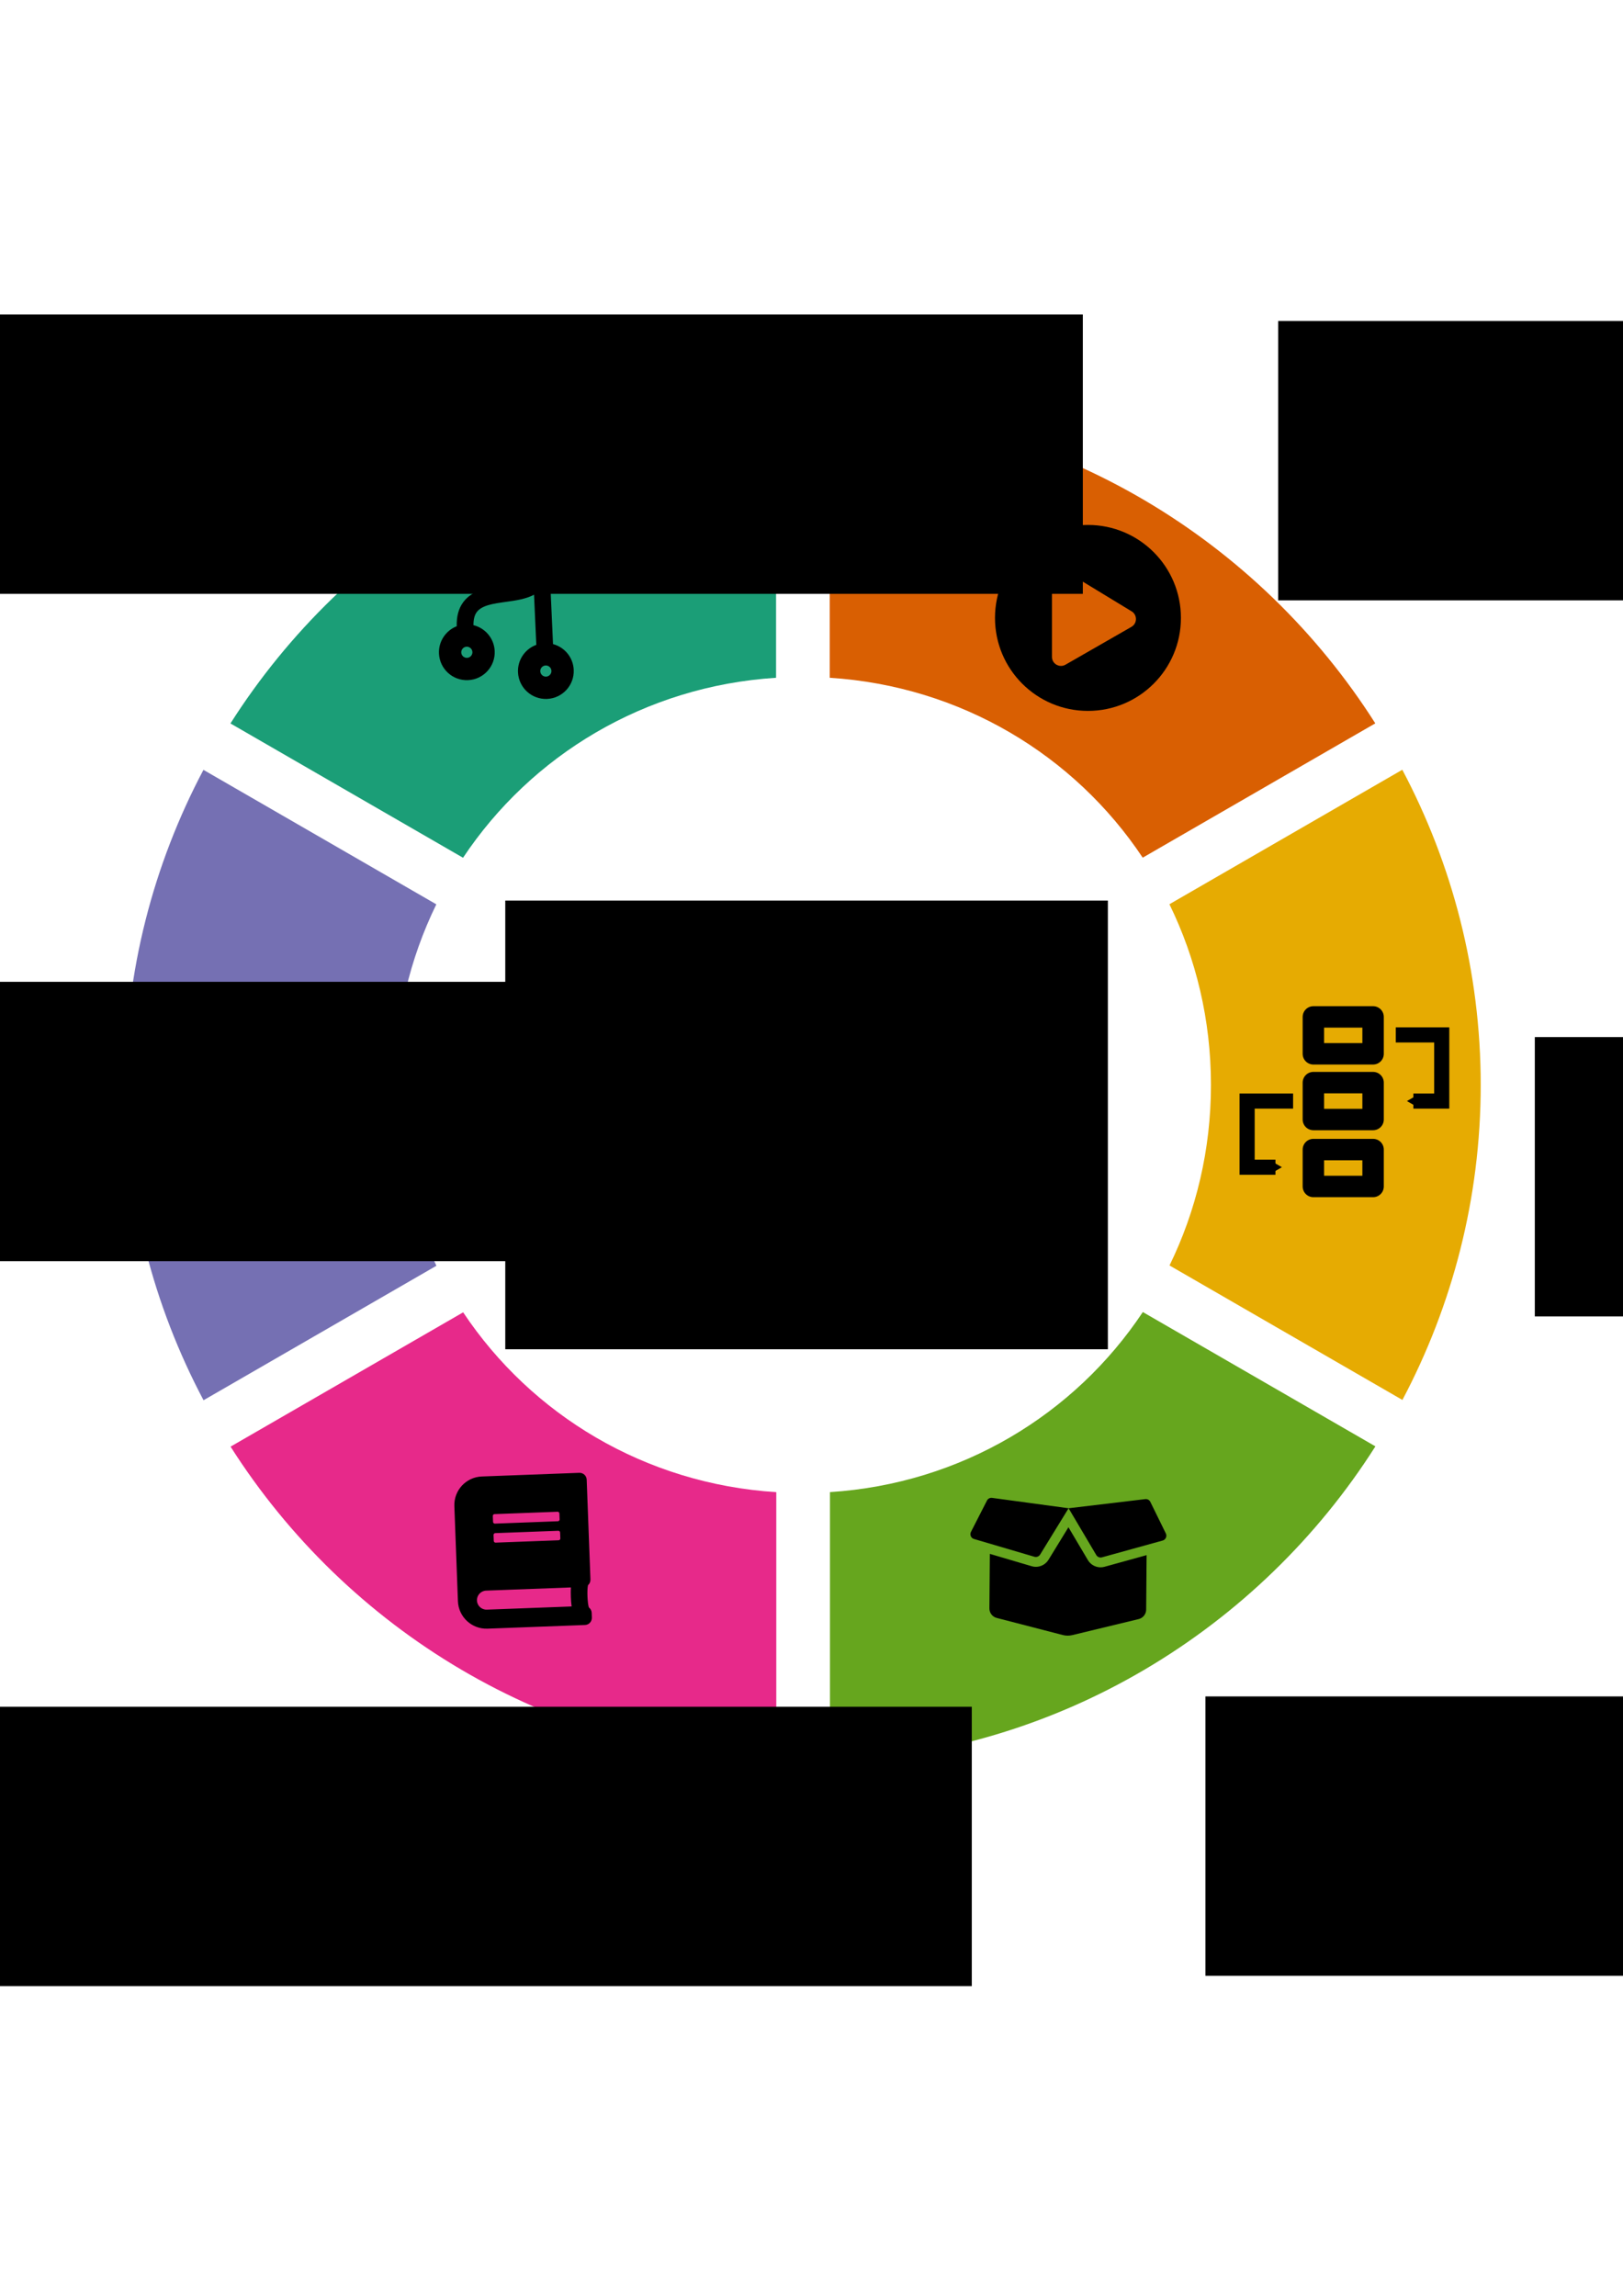 <?xml version="1.0" encoding="UTF-8" standalone="no"?>
<!-- Created with Inkscape (http://www.inkscape.org/) -->

<svg
   xmlns:dc="http://purl.org/dc/elements/1.1/"
   xmlns:cc="http://creativecommons.org/ns#"
   xmlns:rdf="http://www.w3.org/1999/02/22-rdf-syntax-ns#"
   xmlns:svg="http://www.w3.org/2000/svg"
   xmlns="http://www.w3.org/2000/svg"
   xmlns:sodipodi="http://sodipodi.sourceforge.net/DTD/sodipodi-0.dtd"
   xmlns:inkscape="http://www.inkscape.org/namespaces/inkscape"
   width="210mm"
   height="297mm"
   viewBox="0 0 210 297"
   version="1.1"
   id="svg8"
   sodipodi:docname="hallmarks.svg"
   inkscape:version="0.92.4 5da689c313, 2019-01-14">
  <defs
     id="defs2">
    <marker
       inkscape:isstock="true"
       style="overflow:visible"
       id="TriangleOutS"
       refX="0.0"
       refY="0.0"
       orient="auto"
       inkscape:stockid="TriangleOutS">
      <path
         transform="scale(0.2)"
         style="fill-rule:evenodd;stroke:#000000;stroke-width:1pt;stroke-opacity:1;fill:#000000;fill-opacity:1"
         d="M 5.77,0.0 L -2.88,5.0 L -2.88,-5.0 L 5.77,0.0 z "
         id="path4881" />
    </marker>
    <marker
       inkscape:isstock="true"
       style="overflow:visible;"
       id="Arrow2Send"
       refX="0.0"
       refY="0.0"
       orient="auto"
       inkscape:stockid="Arrow2Send">
      <path
         transform="scale(0.3) rotate(180) translate(-2.3,0)"
         d="M 8.719,4.034 L -2.207,0.016 L 8.719,-4.002 C 6.973,-1.63 6.983,1.616 8.719,4.034 z "
         style="fill-rule:evenodd;stroke-width:0.625;stroke-linejoin:round;stroke:#000000;stroke-opacity:1;fill:#000000;fill-opacity:1"
         id="path4766" />
    </marker>
    <marker
       inkscape:isstock="true"
       style="overflow:visible;"
       id="marker5289"
       refX="0.0"
       refY="0.0"
       orient="auto"
       inkscape:stockid="Arrow2Lend">
      <path
         transform="scale(1.1) rotate(180) translate(1,0)"
         d="M 8.719,4.034 L -2.207,0.016 L 8.719,-4.002 C 6.973,-1.63 6.983,1.616 8.719,4.034 z "
         style="fill-rule:evenodd;stroke-width:0.625;stroke-linejoin:round;stroke:#000000;stroke-opacity:1;fill:#000000;fill-opacity:1"
         id="path5287" />
    </marker>
    <marker
       inkscape:isstock="true"
       style="overflow:visible;"
       id="Arrow1Send"
       refX="0.0"
       refY="0.0"
       orient="auto"
       inkscape:stockid="Arrow1Send">
      <path
         transform="scale(0.2) rotate(180) translate(6,0)"
         style="fill-rule:evenodd;stroke:#000000;stroke-width:1pt;stroke-opacity:1;fill:#000000;fill-opacity:1"
         d="M 0.0,0.0 L 5.0,-5.0 L -12.5,0.0 L 5.0,5.0 L 0.0,0.0 z "
         id="path4748" />
    </marker>
    <marker
       inkscape:isstock="true"
       style="overflow:visible;"
       id="Arrow2Lend"
       refX="0.0"
       refY="0.0"
       orient="auto"
       inkscape:stockid="Arrow2Lend">
      <path
         transform="scale(1.1) rotate(180) translate(1,0)"
         d="M 8.719,4.034 L -2.207,0.016 L 8.719,-4.002 C 6.973,-1.63 6.983,1.616 8.719,4.034 z "
         style="fill-rule:evenodd;stroke-width:0.625;stroke-linejoin:round;stroke:#000000;stroke-opacity:1;fill:#000000;fill-opacity:1"
         id="path4754" />
    </marker>
    <marker
       inkscape:isstock="true"
       style="overflow:visible"
       id="TriangleOutS-5"
       refX="0"
       refY="0"
       orient="auto"
       inkscape:stockid="TriangleOutS">
      <path
         transform="scale(0.2)"
         style="fill:#000000;fill-opacity:1;fill-rule:evenodd;stroke:#000000;stroke-width:1pt;stroke-opacity:1"
         d="M 5.77,0 -2.88,5 V -5 Z"
         id="path4881-3"
         inkscape:connector-curvature="0" />
    </marker>
    <marker
       inkscape:stockid="TriangleOutS"
       orient="auto"
       refY="0.0"
       refX="0.0"
       id="marker7132"
       style="overflow:visible"
       inkscape:isstock="true">
      <path
         id="path7130"
         d="M 5.77,0.0 L -2.88,5.0 L -2.88,-5.0 L 5.77,0.0 z "
         style="fill-rule:evenodd;stroke:#000000;stroke-width:1pt;stroke-opacity:1;fill:#000000;fill-opacity:1"
         transform="scale(0.2)" />
    </marker>
    <marker
       inkscape:collect="always"
       inkscape:isstock="true"
       style="overflow:visible"
       id="TriangleOutS-9"
       refX="0.0"
       refY="0.0"
       orient="auto"
       inkscape:stockid="TriangleOutS">
      <path
         transform="scale(0.2)"
         style="fill-rule:evenodd;stroke:#000000;stroke-width:1pt;stroke-opacity:1;fill:#000000;fill-opacity:1"
         d="M 5.77,0.0 L -2.88,5.0 L -2.88,-5.0 L 5.77,0.0 z "
         id="path4881-1" />
    </marker>
    <marker
       inkscape:isstock="true"
       style="overflow:visible;"
       id="Arrow2Send-2"
       refX="0.0"
       refY="0.0"
       orient="auto"
       inkscape:stockid="Arrow2Send">
      <path
         transform="scale(0.3) rotate(180) translate(-2.3,0)"
         d="M 8.719,4.034 L -2.207,0.016 L 8.719,-4.002 C 6.973,-1.63 6.983,1.616 8.719,4.034 z "
         style="fill-rule:evenodd;stroke-width:0.625;stroke-linejoin:round;stroke:#000000;stroke-opacity:1;fill:#000000;fill-opacity:1"
         id="path4766-7" />
    </marker>
    <marker
       inkscape:isstock="true"
       style="overflow:visible;"
       id="marker5289-0"
       refX="0.0"
       refY="0.0"
       orient="auto"
       inkscape:stockid="Arrow2Lend">
      <path
         transform="scale(1.1) rotate(180) translate(1,0)"
         d="M 8.719,4.034 L -2.207,0.016 L 8.719,-4.002 C 6.973,-1.63 6.983,1.616 8.719,4.034 z "
         style="fill-rule:evenodd;stroke-width:0.625;stroke-linejoin:round;stroke:#000000;stroke-opacity:1;fill:#000000;fill-opacity:1"
         id="path5287-9" />
    </marker>
    <marker
       inkscape:isstock="true"
       style="overflow:visible;"
       id="Arrow1Send-3"
       refX="0.0"
       refY="0.0"
       orient="auto"
       inkscape:stockid="Arrow1Send">
      <path
         transform="scale(0.2) rotate(180) translate(6,0)"
         style="fill-rule:evenodd;stroke:#000000;stroke-width:1pt;stroke-opacity:1;fill:#000000;fill-opacity:1"
         d="M 0.0,0.0 L 5.0,-5.0 L -12.5,0.0 L 5.0,5.0 L 0.0,0.0 z "
         id="path4748-6" />
    </marker>
    <marker
       inkscape:isstock="true"
       style="overflow:visible;"
       id="Arrow2Lend-0"
       refX="0.0"
       refY="0.0"
       orient="auto"
       inkscape:stockid="Arrow2Lend">
      <path
         transform="scale(1.1) rotate(180) translate(1,0)"
         d="M 8.719,4.034 L -2.207,0.016 L 8.719,-4.002 C 6.973,-1.63 6.983,1.616 8.719,4.034 z "
         style="fill-rule:evenodd;stroke-width:0.625;stroke-linejoin:round;stroke:#000000;stroke-opacity:1;fill:#000000;fill-opacity:1"
         id="path4754-6" />
    </marker>
    <marker
       inkscape:isstock="true"
       style="overflow:visible"
       id="TriangleOutS-5-2"
       refX="0"
       refY="0"
       orient="auto"
       inkscape:stockid="TriangleOutS">
      <path
         transform="scale(0.2)"
         style="fill:#000000;fill-opacity:1;fill-rule:evenodd;stroke:#000000;stroke-width:1pt;stroke-opacity:1"
         d="M 5.77,0 -2.88,5 V -5 Z"
         id="path4881-3-6"
         inkscape:connector-curvature="0" />
    </marker>
  </defs>
  <sodipodi:namedview
     id="base"
     pagecolor="#ffffff"
     bordercolor="#666666"
     borderopacity="1.0"
     inkscape:pageopacity="0.0"
     inkscape:pageshadow="2"
     inkscape:zoom="0.98994949"
     inkscape:cx="122.60828"
     inkscape:cy="594.64662"
     inkscape:document-units="mm"
     inkscape:current-layer="layer3"
     showgrid="false"
     inkscape:window-width="2560"
     inkscape:window-height="1403"
     inkscape:window-x="1600"
     inkscape:window-y="18"
     inkscape:window-maximized="0"
     inkscape:snap-text-baseline="true" />
  <g
     inkscape:label="Layer 1"
     inkscape:groupmode="layer"
     id="layer1">
    <g
       id="layer1-2"
       inkscape:label="Layer 1"
       transform="matrix(0.169,0,0,0.169,163.286,82.793)" />
    <g
       id="g7446"
       transform="translate(-5.292,43.392)">
      <path
         inkscape:connector-curvature="0"
         id="path88"
         d="M 153.148,67.561 183.241,50.186 C 168.234,26.568 142.276,10.522 112.653,9.351 V 44.289 c 16.98,1.081 31.665,10.019 40.495,23.272 z"
         style="color:#000000;font-style:normal;font-variant:normal;font-weight:normal;font-stretch:normal;font-size:medium;line-height:normal;font-family:sans-serif;font-variant-ligatures:normal;font-variant-position:normal;font-variant-caps:normal;font-variant-numeric:normal;font-variant-alternates:normal;font-feature-settings:normal;text-indent:0;text-align:start;text-decoration:none;text-decoration-line:none;text-decoration-style:solid;text-decoration-color:#000000;letter-spacing:normal;word-spacing:normal;text-transform:none;writing-mode:lr-tb;direction:ltr;text-orientation:mixed;dominant-baseline:auto;baseline-shift:baseline;text-anchor:start;white-space:normal;shape-padding:0;clip-rule:nonzero;display:inline;overflow:visible;visibility:visible;opacity:1;isolation:auto;mix-blend-mode:normal;color-interpolation:sRGB;color-interpolation-filters:linearRGB;solid-color:#000000;solid-opacity:1;vector-effect:none;fill:#d95f02;fill-opacity:1;fill-rule:nonzero;stroke:none;stroke-width:34.903;stroke-linecap:butt;stroke-linejoin:miter;stroke-miterlimit:4;stroke-dasharray:none;stroke-dashoffset:0;stroke-opacity:1;color-rendering:auto;image-rendering:auto;shape-rendering:auto;text-rendering:auto;enable-background:accumulate" />
      <path
         inkscape:connector-curvature="0"
         id="path84"
         d="m 156.617,120.317 30.133,17.397 c 6.454,-12.196 10.132,-26.062 10.132,-40.75 0,-14.698 -3.683,-28.573 -10.146,-40.776 l -30.133,17.397 c 3.44,7.032 5.374,14.959 5.374,23.379 0,8.409 -1.929,16.328 -5.361,23.353 z"
         style="color:#000000;font-style:normal;font-variant:normal;font-weight:normal;font-stretch:normal;font-size:medium;line-height:normal;font-family:sans-serif;font-variant-ligatures:normal;font-variant-position:normal;font-variant-caps:normal;font-variant-numeric:normal;font-variant-alternates:normal;font-feature-settings:normal;text-indent:0;text-align:start;text-decoration:none;text-decoration-line:none;text-decoration-style:solid;text-decoration-color:#000000;letter-spacing:normal;word-spacing:normal;text-transform:none;writing-mode:lr-tb;direction:ltr;text-orientation:mixed;dominant-baseline:auto;baseline-shift:baseline;text-anchor:start;white-space:normal;shape-padding:0;clip-rule:nonzero;display:inline;overflow:visible;visibility:visible;opacity:1;isolation:auto;mix-blend-mode:normal;color-interpolation:sRGB;color-interpolation-filters:linearRGB;solid-color:#000000;solid-opacity:1;vector-effect:none;fill:#e6ab02;fill-opacity:1;fill-rule:nonzero;stroke:none;stroke-width:34.903;stroke-linecap:butt;stroke-linejoin:miter;stroke-miterlimit:4;stroke-dasharray:none;stroke-dashoffset:0;stroke-opacity:1;color-rendering:auto;image-rendering:auto;shape-rendering:auto;text-rendering:auto;enable-background:accumulate" />
      <path
         inkscape:connector-curvature="0"
         id="path80"
         d="m 112.681,149.637 v 34.939 c 29.621,-1.18 55.575,-17.234 70.575,-40.858 l -30.093,-17.375 c -8.823,13.259 -23.504,22.204 -40.482,23.294 z"
         style="color:#000000;font-style:normal;font-variant:normal;font-weight:normal;font-stretch:normal;font-size:medium;line-height:normal;font-family:sans-serif;font-variant-ligatures:normal;font-variant-position:normal;font-variant-caps:normal;font-variant-numeric:normal;font-variant-alternates:normal;font-feature-settings:normal;text-indent:0;text-align:start;text-decoration:none;text-decoration-line:none;text-decoration-style:solid;text-decoration-color:#000000;letter-spacing:normal;word-spacing:normal;text-transform:none;writing-mode:lr-tb;direction:ltr;text-orientation:mixed;dominant-baseline:auto;baseline-shift:baseline;text-anchor:start;white-space:normal;shape-padding:0;clip-rule:nonzero;display:inline;overflow:visible;visibility:visible;opacity:1;isolation:auto;mix-blend-mode:normal;color-interpolation:sRGB;color-interpolation-filters:linearRGB;solid-color:#000000;solid-opacity:1;vector-effect:none;fill:#66a61e;fill-opacity:1;fill-rule:nonzero;stroke:none;stroke-width:34.903;stroke-linecap:butt;stroke-linejoin:miter;stroke-miterlimit:4;stroke-dasharray:none;stroke-dashoffset:0;stroke-opacity:1;color-rendering:auto;image-rendering:auto;shape-rendering:auto;text-rendering:auto;enable-background:accumulate" />
      <path
         inkscape:connector-curvature="0"
         id="path76"
         d="m 65.219,126.379 -30.094,17.374 c 15.013,23.62 40.979,39.663 70.609,40.824 V 149.642 C 88.747,148.569 74.054,139.634 65.219,126.379 Z"
         style="color:#000000;font-style:normal;font-variant:normal;font-weight:normal;font-stretch:normal;font-size:medium;line-height:normal;font-family:sans-serif;font-variant-ligatures:normal;font-variant-position:normal;font-variant-caps:normal;font-variant-numeric:normal;font-variant-alternates:normal;font-feature-settings:normal;text-indent:0;text-align:start;text-decoration:none;text-decoration-line:none;text-decoration-style:solid;text-decoration-color:#000000;letter-spacing:normal;word-spacing:normal;text-transform:none;writing-mode:lr-tb;direction:ltr;text-orientation:mixed;dominant-baseline:auto;baseline-shift:baseline;text-anchor:start;white-space:normal;shape-padding:0;clip-rule:nonzero;display:inline;overflow:visible;visibility:visible;opacity:1;isolation:auto;mix-blend-mode:normal;color-interpolation:sRGB;color-interpolation-filters:linearRGB;solid-color:#000000;solid-opacity:1;vector-effect:none;fill:#e7298a;fill-opacity:1;fill-rule:nonzero;stroke:none;stroke-width:34.903;stroke-linecap:butt;stroke-linejoin:miter;stroke-miterlimit:4;stroke-dasharray:none;stroke-dashoffset:0;stroke-opacity:1;color-rendering:auto;image-rendering:auto;shape-rendering:auto;text-rendering:auto;enable-background:accumulate" />
      <path
         inkscape:connector-curvature="0"
         id="path72"
         d="M 61.749,73.598 31.616,56.201 c -6.459,12.199 -10.139,26.07 -10.139,40.763 0,14.703 3.685,28.582 10.151,40.787 L 61.761,120.354 c -3.443,-7.035 -5.379,-14.966 -5.379,-23.39 0,-8.415 1.931,-16.338 5.367,-23.366 z"
         style="color:#000000;font-style:normal;font-variant:normal;font-weight:normal;font-stretch:normal;font-size:medium;line-height:normal;font-family:sans-serif;font-variant-ligatures:normal;font-variant-position:normal;font-variant-caps:normal;font-variant-numeric:normal;font-variant-alternates:normal;font-feature-settings:normal;text-indent:0;text-align:start;text-decoration:none;text-decoration-line:none;text-decoration-style:solid;text-decoration-color:#000000;letter-spacing:normal;word-spacing:normal;text-transform:none;writing-mode:lr-tb;direction:ltr;text-orientation:mixed;dominant-baseline:auto;baseline-shift:baseline;text-anchor:start;white-space:normal;shape-padding:0;clip-rule:nonzero;display:inline;overflow:visible;visibility:visible;opacity:1;isolation:auto;mix-blend-mode:normal;color-interpolation:sRGB;color-interpolation-filters:linearRGB;solid-color:#000000;solid-opacity:1;vector-effect:none;fill:#7570b3;fill-opacity:1;fill-rule:nonzero;stroke:none;stroke-width:34.903;stroke-linecap:butt;stroke-linejoin:miter;stroke-miterlimit:4;stroke-dasharray:none;stroke-dashoffset:0;stroke-opacity:1;color-rendering:auto;image-rendering:auto;shape-rendering:auto;text-rendering:auto;enable-background:accumulate" />
      <path
         inkscape:connector-curvature="0"
         id="path68"
         d="M 105.707,9.351 C 76.078,10.521 50.116,26.573 35.11,50.198 L 65.204,67.572 C 74.032,54.312 88.721,45.37 105.707,44.289 Z"
         style="color:#000000;font-style:normal;font-variant:normal;font-weight:normal;font-stretch:normal;font-size:medium;line-height:normal;font-family:sans-serif;font-variant-ligatures:normal;font-variant-position:normal;font-variant-caps:normal;font-variant-numeric:normal;font-variant-alternates:normal;font-feature-settings:normal;text-indent:0;text-align:start;text-decoration:none;text-decoration-line:none;text-decoration-style:solid;text-decoration-color:#000000;letter-spacing:normal;word-spacing:normal;text-transform:none;writing-mode:lr-tb;direction:ltr;text-orientation:mixed;dominant-baseline:auto;baseline-shift:baseline;text-anchor:start;white-space:normal;shape-padding:0;clip-rule:nonzero;display:inline;overflow:visible;visibility:visible;opacity:1;isolation:auto;mix-blend-mode:normal;color-interpolation:sRGB;color-interpolation-filters:linearRGB;solid-color:#000000;solid-opacity:1;vector-effect:none;fill:#1b9e77;fill-opacity:1;fill-rule:nonzero;stroke:none;stroke-width:34.903;stroke-linecap:butt;stroke-linejoin:miter;stroke-miterlimit:4;stroke-dasharray:none;stroke-dashoffset:0;stroke-opacity:1;color-rendering:auto;image-rendering:auto;shape-rendering:auto;text-rendering:auto;enable-background:accumulate" />
      <path
         style="fill:currentColor;stroke-width:0.038"
         inkscape:connector-curvature="0"
         d="m 81.69,160.948 -0.486,-12.919 c -0.019,-0.511 -0.446,-0.907 -0.958,-0.888 l -12.612,0.474 c -2.038,0.077 -3.629,1.792 -3.553,3.83 l 0.462,12.304 c 0.077,2.038 1.792,3.629 3.83,3.553 l 12.612,-0.474 c 0.511,-0.019 0.907,-0.446 0.888,-0.958 l -0.023,-0.615 c -0.011,-0.288 -0.155,-0.545 -0.369,-0.706 -0.184,-0.586 -0.247,-2.274 -0.108,-2.872 0.201,-0.173 0.326,-0.44 0.315,-0.728 z m -12.631,-8.227 c -0.005,-0.127 0.095,-0.235 0.222,-0.239 l 8.152,-0.306 c 0.127,-0.005 0.235,0.095 0.239,0.222 l 0.029,0.769 c 0.005,0.127 -0.095,0.235 -0.222,0.239 l -8.152,0.306 c -0.127,0.005 -0.235,-0.095 -0.239,-0.222 z m 0.092,2.461 c -0.005,-0.127 0.095,-0.235 0.222,-0.239 l 8.152,-0.306 c 0.127,-0.005 0.235,0.095 0.239,0.222 l 0.029,0.769 c 0.005,0.127 -0.095,0.235 -0.222,0.239 l -8.152,0.306 c -0.127,0.005 -0.235,-0.095 -0.239,-0.222 z m 10.105,9.247 -10.974,0.412 c -0.681,0.026 -1.251,-0.504 -1.277,-1.184 -0.025,-0.677 0.507,-1.251 1.184,-1.277 l 10.974,-0.412 c -0.048,0.66 -0.005,1.806 0.092,2.461 z"
         id="path6233" />
      <path
         style="fill:currentColor;stroke-width:0.04"
         inkscape:connector-curvature="0"
         d="m 147.684,159.366 c -0.67,-0.005 -1.297,-0.367 -1.633,-0.94 l -2.513,-4.244 -2.577,4.203 c -0.349,0.572 -0.982,0.923 -1.652,0.918 -0.178,-0.001 -0.356,-0.027 -0.526,-0.08 l -5.415,-1.597 -0.057,7.052 c -0.005,0.582 0.387,1.093 0.949,1.236 l 8.548,2.212 c 0.403,0.102 0.827,0.106 1.228,0.01 l 8.59,-2.074 c 0.564,-0.138 0.964,-0.642 0.969,-1.22 l 0.057,-7.052 -5.44,1.505 c -0.171,0.05 -0.349,0.072 -0.528,0.071 z m 8.458,-4.377 -2.008,-4.089 c -0.121,-0.247 -0.385,-0.391 -0.659,-0.358 l -9.918,1.184 3.584,6.055 c 0.149,0.251 0.449,0.372 0.731,0.295 l 7.858,-2.175 c 0.393,-0.112 0.587,-0.546 0.411,-0.912 z m -23.147,-4.259 -2.073,4.056 c -0.185,0.363 0.005,0.8 0.393,0.914 l 7.822,2.301 c 0.281,0.081 0.583,-0.035 0.735,-0.283 l 3.685,-5.993 -9.902,-1.344 c -0.273,-0.034 -0.536,0.103 -0.66,0.347 z"
         id="path6244" />
      <path
         style="fill:currentColor;stroke-width:0.045"
         inkscape:connector-curvature="0"
         d="m 62.091,41.154 c 0.09,1.992 1.776,3.532 3.768,3.442 1.992,-0.09 3.532,-1.776 3.442,-3.768 -0.074,-1.64 -1.231,-2.974 -2.747,-3.344 -0.006,-0.727 0.131,-1.293 0.421,-1.685 0.655,-0.897 2.176,-1.11 3.787,-1.331 1.265,-0.174 2.576,-0.36 3.629,-0.927 l 0.293,6.489 c -1.444,0.526 -2.441,1.939 -2.368,3.552 0.09,1.992 1.776,3.532 3.768,3.442 1.992,-0.09 3.532,-1.776 3.442,-3.768 -0.073,-1.613 -1.193,-2.931 -2.679,-3.325 l -0.405,-8.981 c 1.444,-0.53 2.441,-1.943 2.368,-3.557 -0.09,-1.992 -1.776,-3.532 -3.768,-3.442 -1.992,0.09 -3.532,1.776 -3.442,3.768 0.069,1.532 1.084,2.8 2.459,3.258 -0.129,0.241 -0.332,0.457 -0.644,0.634 -0.713,0.402 -1.799,0.551 -2.953,0.711 -1.894,0.262 -4.039,0.561 -5.238,2.196 -0.596,0.813 -0.87,1.836 -0.835,3.104 -1.402,0.551 -2.369,1.945 -2.297,3.531 z m 13.862,2.987 c -0.397,0.018 -0.736,-0.292 -0.754,-0.688 -0.018,-0.397 0.292,-0.736 0.688,-0.754 0.397,-0.018 0.736,0.292 0.754,0.688 0.018,0.397 -0.292,0.736 -0.688,0.754 z m -0.78,-17.304 c 0.397,-0.018 0.736,0.292 0.754,0.688 0.018,0.397 -0.292,0.736 -0.688,0.754 -0.397,0.018 -0.736,-0.292 -0.754,-0.688 -0.018,-0.397 0.292,-0.736 0.688,-0.754 z m -9.444,14.875 c -0.397,0.018 -0.736,-0.292 -0.754,-0.688 -0.018,-0.397 0.292,-0.736 0.688,-0.754 0.397,-0.018 0.736,0.292 0.754,0.688 0.018,0.397 -0.292,0.736 -0.688,0.754 z"
         id="path6266" />
      <g
         transform="matrix(0.154,0,0,0.154,164.212,83.462)"
         inkscape:label="Layer 1"
         id="layer1-8">
        <rect
           style="fill:none;fill-opacity:1;stroke:#000000;stroke-width:18;stroke-linecap:round;stroke-linejoin:round;stroke-miterlimit:4;stroke-dasharray:none;stroke-opacity:1"
           id="rect136"
           width="50.164"
           height="31.003"
           x="71.544"
           y="30.518" />
        <rect
           style="fill:none;fill-opacity:1;stroke:#000000;stroke-width:18;stroke-linecap:round;stroke-linejoin:round;stroke-miterlimit:4;stroke-dasharray:none;stroke-opacity:1"
           id="rect136-6"
           width="50.164"
           height="31.003"
           x="71.544"
           y="85.707" />
        <rect
           style="fill:none;fill-opacity:1;stroke:#000000;stroke-width:18;stroke-linecap:round;stroke-linejoin:round;stroke-miterlimit:4;stroke-dasharray:none;stroke-opacity:1"
           id="rect136-6-7"
           width="50.164"
           height="31.003"
           x="71.544"
           y="141.954" />
        <path
           style="fill:none;stroke:#000000;stroke-width:12.706;stroke-linecap:butt;stroke-linejoin:miter;stroke-miterlimit:4;stroke-dasharray:none;stroke-opacity:1;marker-end:url(#TriangleOutS-9)"
           d="m 140.758,45.646 h 38.629 v 55.563 h -23.812"
           id="path4731"
           inkscape:connector-curvature="0"
           sodipodi:nodetypes="cccc" />
        <path
           sodipodi:nodetypes="cccc"
           inkscape:connector-curvature="0"
           id="path7128"
           d="M 54.504,101.208 H 15.875 v 55.562 h 23.812"
           style="fill:none;stroke:#000000;stroke-width:12.706;stroke-linecap:butt;stroke-linejoin:miter;stroke-miterlimit:4;stroke-dasharray:none;stroke-opacity:1;marker-end:url(#marker7132)" />
      </g>
      <path
         style="fill:currentColor;stroke-width:0.049"
         inkscape:connector-curvature="0"
         d="m 146.063,24.517 c -6.645,0 -12.029,5.384 -12.029,12.029 0,6.645 5.384,12.029 12.029,12.029 6.645,0 12.029,-5.384 12.029,-12.029 0,-6.645 -5.384,-12.029 -12.029,-12.029 z m 5.612,13.193 -8.537,4.899 c -0.766,0.427 -1.732,-0.121 -1.732,-1.019 V 31.501 c 0,-0.892 0.96,-1.445 1.732,-1.019 l 8.537,5.19 c 0.795,0.446 0.795,1.596 0,2.037 z"
         id="path6318" />
      <path
         style="fill:currentColor;stroke-width:0.048"
         inkscape:connector-curvature="0"
         d="m 51.034,104.356 c 0.308,0 0.56,0.267 0.56,0.594 v 1.981 c 0,0.327 -0.252,0.594 -0.56,0.594 H 28.242 c -0.308,0 -0.56,-0.267 -0.56,-0.594 V 89.105 c 0,-0.327 0.252,-0.594 0.56,-0.594 h 1.868 c 0.308,0 0.56,0.267 0.56,0.594 v 15.251 z m -5.945,-11.116 -3.956,2.798 -3.984,-5.63 c -0.238,-0.337 -0.724,-0.312 -0.929,0.05 l -4.054,7.165 v 5.15 h 17.934 l -4.199,-9.299 c -0.149,-0.322 -0.532,-0.431 -0.813,-0.233 z"
         id="path6493" />
    </g>
  </g>
  <g
     inkscape:groupmode="layer"
     id="layer2"
     inkscape:label="text"
     style="display:inline">
    <flowRoot
       xml:space="preserve"
       id="flowRoot7449"
       style="font-style:normal;font-weight:normal;font-size:40px;line-height:1.25;font-family:sans-serif;text-align:center;letter-spacing:0px;word-spacing:0px;text-anchor:middle;fill:#000000;fill-opacity:1;stroke:none"
       transform="matrix(0.265,0,0,0.265,-4.757,4.544)"><flowRegion
         id="flowRegion7451"
         style="text-align:center;text-anchor:middle"><rect
           id="rect7453"
           width="294.224"
           height="219.035"
           x="264.66"
           y="422.484"
           style="text-align:center;text-anchor:middle" /></flowRegion><flowPara
         id="flowPara7455"
         style="font-style:normal;font-variant:normal;font-weight:bold;font-stretch:normal;font-family:Lato;-inkscape-font-specification:'Lato Bold';text-align:center;text-anchor:middle">The Hallmarks of good Scientific Software</flowPara></flowRoot>  </g>
  <g
     inkscape:groupmode="layer"
     id="layer3"
     inkscape:label="text 2"
     style="display:inline">
    <flowRoot
       xml:space="preserve"
       id="flowRoot7459"
       style="font-style:normal;font-weight:normal;font-size:40px;line-height:1.25;font-family:sans-serif;letter-spacing:0px;word-spacing:0px;display:inline;fill:#000000;fill-opacity:1;stroke:none"
       transform="matrix(0.265,0,0,0.265,32.072,18.174)"><flowRegion
         id="flowRegion7461"><rect
           id="rect7463"
           width="576.797"
           height="136.371"
           x="503.056"
           y="88.123" /></flowRegion><flowPara
         id="flowPara7465"
         style="font-style:normal;font-variant:normal;font-weight:600;font-stretch:normal;font-size:24px;line-height:35.5%;font-family:Lato;-inkscape-font-specification:'Lato Semi-Bold'">automatic testing and</flowPara><flowPara
         style="font-style:normal;font-variant:normal;font-weight:600;font-stretch:normal;font-size:24px;line-height:35.5%;font-family:Lato;-inkscape-font-specification:'Lato Semi-Bold'"
         id="flowPara7467">continuous integration</flowPara></flowRoot>    <flowRoot
       xml:space="preserve"
       id="flowRoot7459-2"
       style="font-style:normal;font-weight:normal;font-size:40px;line-height:1.25;font-family:sans-serif;letter-spacing:0px;word-spacing:0px;display:inline;fill:#000000;fill-opacity:1;stroke:none"
       transform="matrix(0.265,0,0,0.265,-146.054,17.333)"><flowRegion
         id="flowRegion7461-3"><rect
           id="rect7463-5"
           width="576.797"
           height="136.371"
           x="503.056"
           y="88.123" /></flowRegion><flowPara
         style="font-style:normal;font-variant:normal;font-weight:600;font-stretch:normal;font-size:24px;line-height:35.5%;font-family:Lato;-inkscape-font-specification:'Lato Semi-Bold'"
         id="flowPara7467-7">version control and</flowPara><flowPara
         style="font-style:normal;font-variant:normal;font-weight:600;font-stretch:normal;font-size:24px;line-height:35.5%;font-family:Lato;-inkscape-font-specification:'Lato Semi-Bold'"
         id="flowPara7504">issue tracking</flowPara></flowRoot>    <flowRoot
       xml:space="preserve"
       id="flowRoot7459-2-4"
       style="font-style:normal;font-weight:normal;font-size:40px;line-height:1.25;font-family:sans-serif;letter-spacing:0px;word-spacing:0px;display:inline;fill:#000000;fill-opacity:1;stroke:none"
       transform="matrix(0.265,0,0,0.265,-195.365,103.661)"><flowRegion
         id="flowRegion7461-3-1"><rect
           id="rect7463-5-6"
           width="576.797"
           height="136.371"
           x="503.056"
           y="88.123" /></flowRegion><flowPara
         style="font-style:normal;font-variant:normal;font-weight:600;font-stretch:normal;font-size:24px;line-height:35.5%;font-family:Lato;-inkscape-font-specification:'Lato Semi-Bold'"
         id="flowPara7504-3">self-reporting analyses</flowPara></flowRoot>    <flowRoot
       xml:space="preserve"
       id="flowRoot7459-2-4-8"
       style="font-style:normal;font-weight:normal;font-size:40px;line-height:1.25;font-family:sans-serif;letter-spacing:0px;word-spacing:0px;display:inline;fill:#000000;fill-opacity:1;stroke:none"
       transform="matrix(0.265,0,0,0.265,65.28,110.81)"><flowRegion
         id="flowRegion7461-3-1-7"><rect
           id="rect7463-5-6-3"
           width="576.797"
           height="136.371"
           x="503.056"
           y="88.123" /></flowRegion><flowPara
         style="font-style:normal;font-variant:normal;font-weight:600;font-stretch:normal;font-size:24px;line-height:35.5%;font-family:Lato;-inkscape-font-specification:'Lato Semi-Bold'"
         id="flowPara7504-3-3">&quot;run everywhere&quot; pipeline</flowPara></flowRoot>    <flowRoot
       xml:space="preserve"
       id="flowRoot7459-2-4-8-5"
       style="font-style:normal;font-weight:normal;font-size:40px;line-height:1.25;font-family:sans-serif;letter-spacing:0px;word-spacing:0px;display:inline;fill:#000000;fill-opacity:1;stroke:none"
       transform="matrix(0.265,0,0,0.265,-160.422,197.443)"><flowRegion
         id="flowRegion7461-3-1-7-0"><rect
           id="rect7463-5-6-3-1"
           width="576.797"
           height="136.371"
           x="503.056"
           y="88.123" /></flowRegion><flowPara
         style="font-style:normal;font-variant:normal;font-weight:600;font-stretch:normal;font-size:24px;line-height:35.5%;font-family:Lato;-inkscape-font-specification:'Lato Semi-Bold'"
         id="flowPara7504-3-3-4">high-quality documentation</flowPara></flowRoot>    <flowRoot
       xml:space="preserve"
       id="flowRoot7459-2-4-8-57"
       style="font-style:normal;font-weight:normal;font-size:40px;line-height:1.25;font-family:sans-serif;letter-spacing:0px;word-spacing:0px;display:inline;fill:#000000;fill-opacity:1;stroke:none"
       transform="matrix(0.265,0,0,0.265,22.657,196.107)"><flowRegion
         id="flowRegion7461-3-1-7-07"><rect
           id="rect7463-5-6-3-8"
           width="576.797"
           height="136.371"
           x="503.056"
           y="88.123" /></flowRegion><flowPara
         style="font-style:normal;font-variant:normal;font-weight:600;font-stretch:normal;font-size:24px;line-height:35.5%;font-family:Lato;-inkscape-font-specification:'Lato Semi-Bold'"
         id="flowPara7504-3-3-9">containerization of all dependencies</flowPara></flowRoot>  </g>
</svg>
